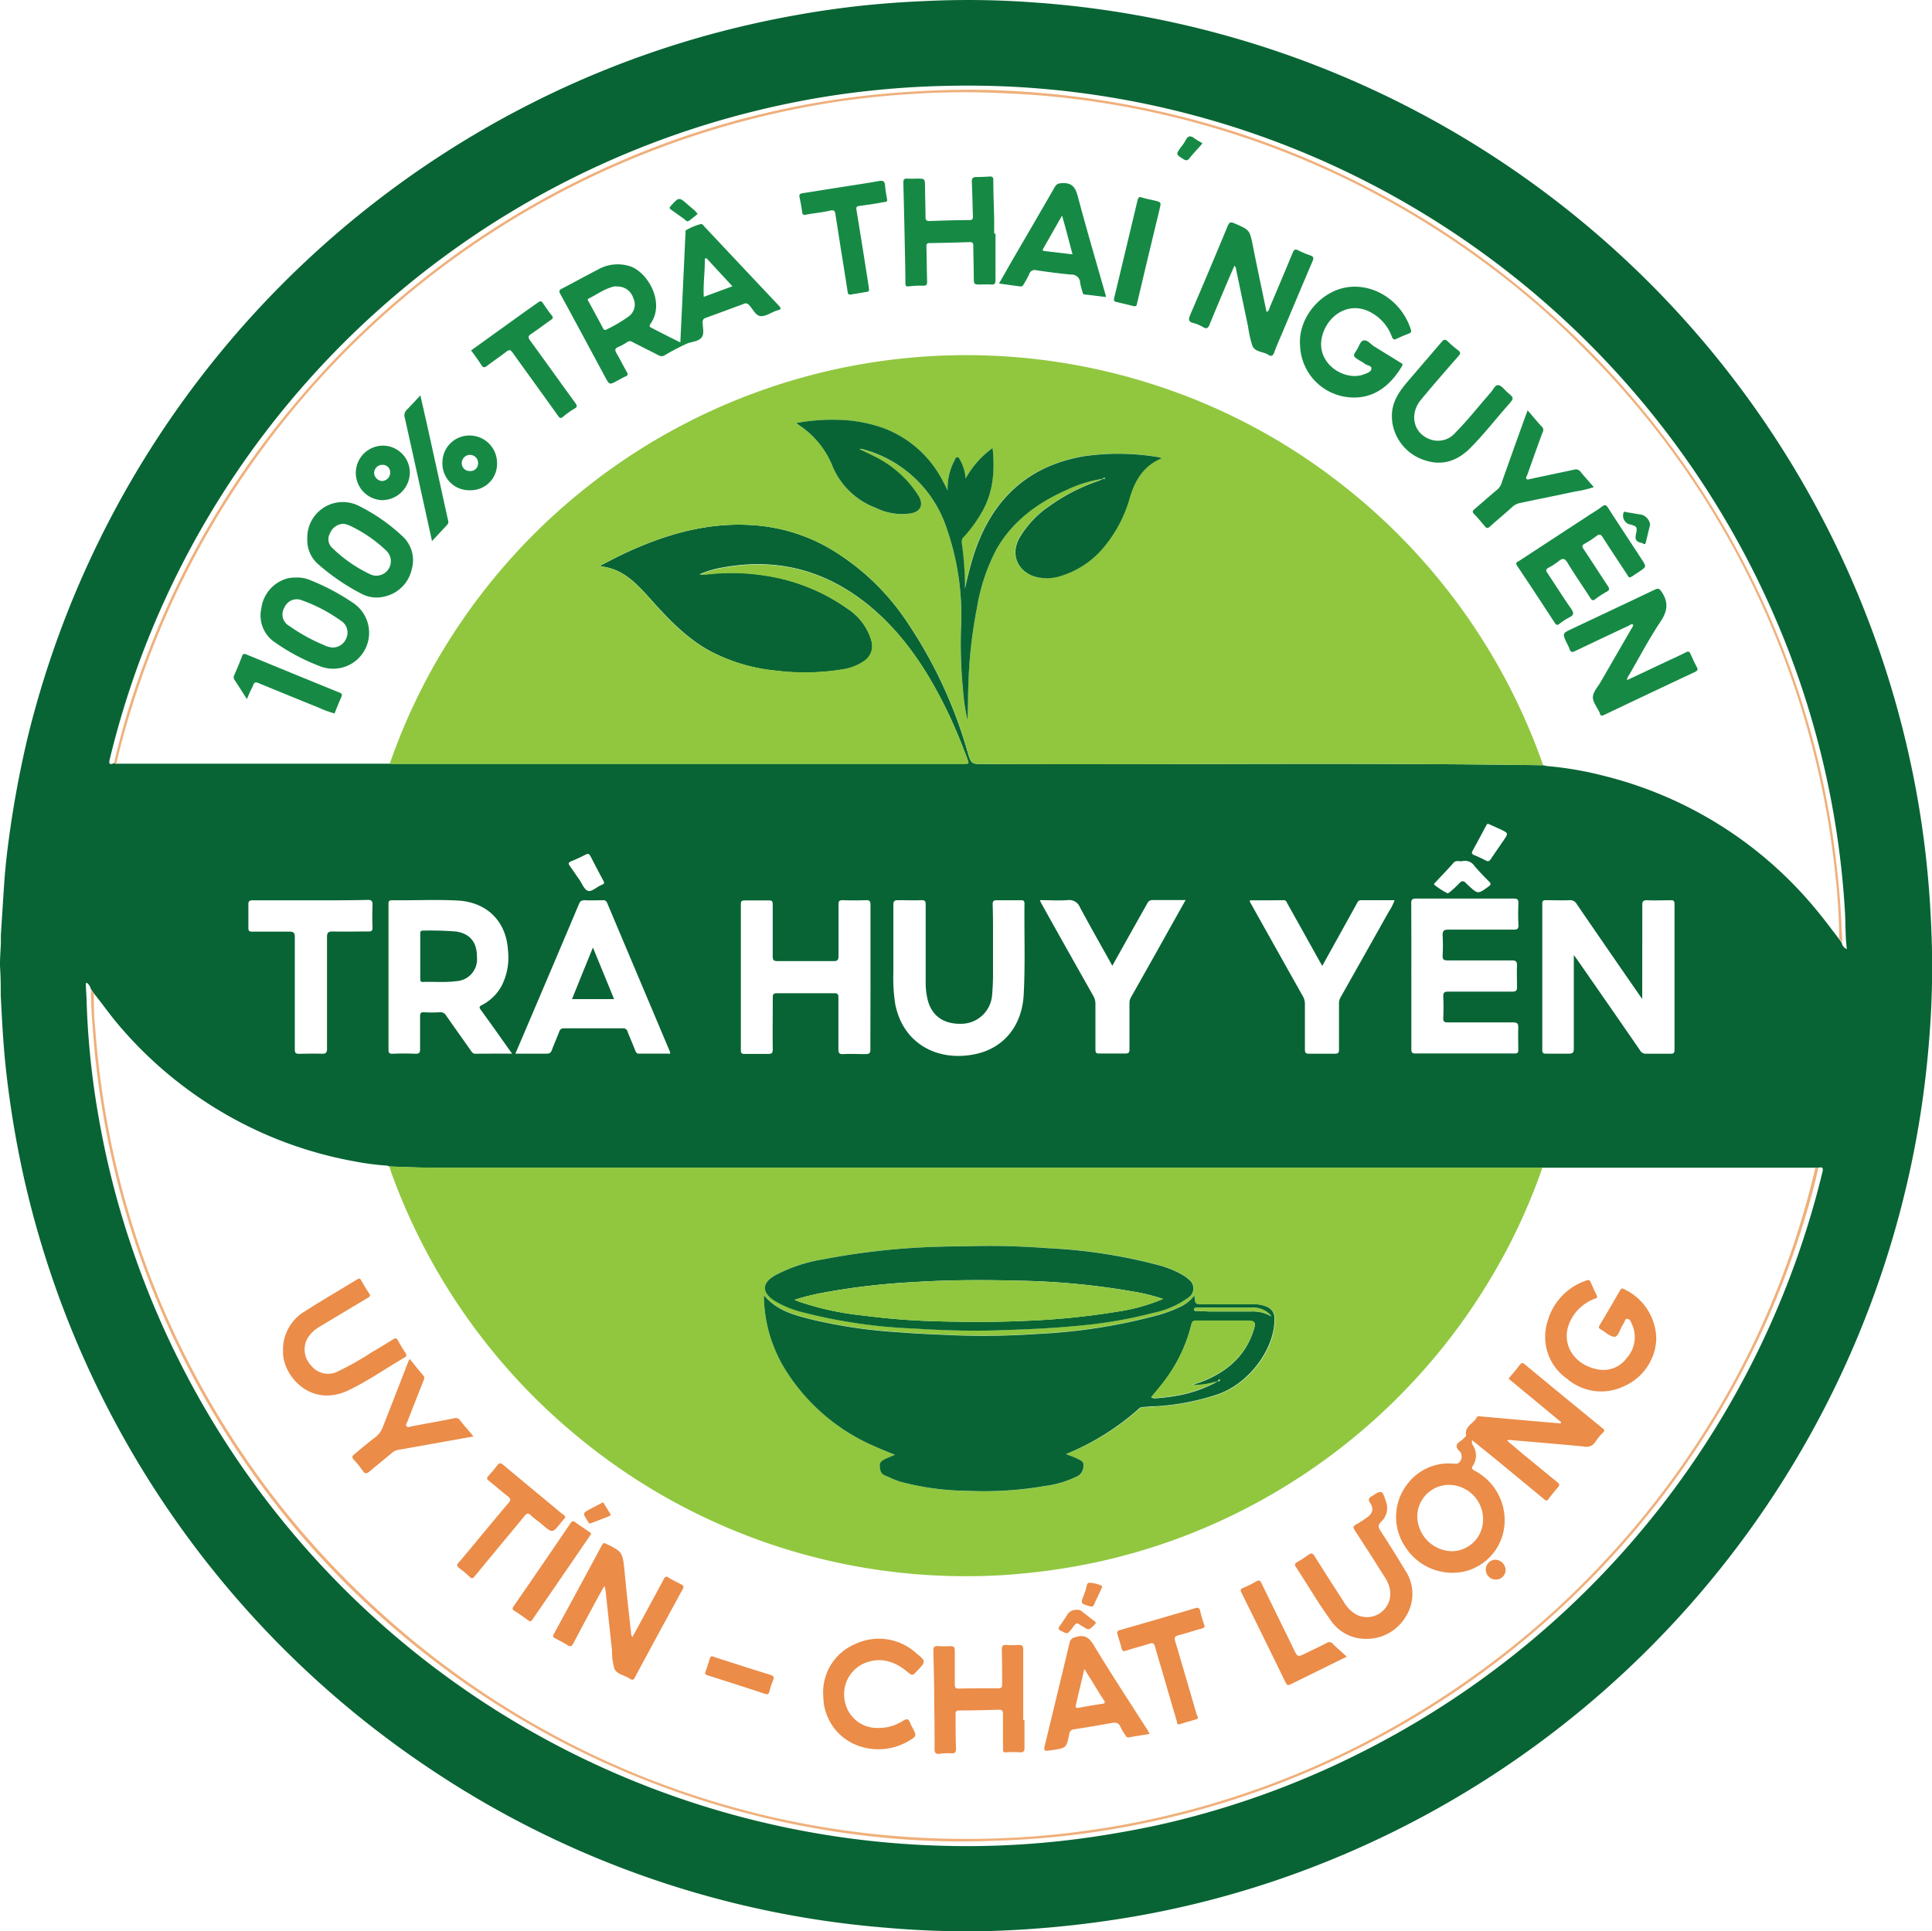 <svg id="Layer_1" data-name="Layer 1" xmlns="http://www.w3.org/2000/svg" viewBox="0 0 337.11 337.04"><defs><style>.cls-1{fill:#168a45;}.cls-2{fill:#086434;}.cls-3{fill:#90c73f;}.cls-4{fill:#efb07b;}.cls-5{fill:#eb8c48;}</style></defs><path class="cls-1" d="M209.81,25c-.17.21-.23.31-.31.39-.68.76-1.39,1.51-2,2.29-.32.38-.57.34-1,.1-1.33-.84-1.34-.82-.46-2.08a7.57,7.57,0,0,0,.84-1.22c.42-.88.93-.81,1.59-.3a10.26,10.26,0,0,0,1,.61Z"/><path class="cls-2" d="M.13,173.74c0-1.54,0-3.08-.1-4.62s.08-3.08.12-4.62c0-.44,0-.88,0-1.31.19-2.95.37-5.89.57-8.84.22-3.32.62-6.63,1.1-9.92Q3,136.3,4.92,128.3A169,169,0,0,1,93,17.89,166.12,166.12,0,0,1,131,4.24c5.5-1.24,11-2.23,16.62-2.93,5.08-.64,10.19-1,15.31-1.19a155,155,0,0,1,17.38.3A168.43,168.43,0,0,1,333,131.42a165.09,165.09,0,0,1,2.95,17.24c.64,5.46,1,11,1.14,16.45a152.54,152.54,0,0,1-.43,15.71A168.7,168.7,0,0,1,225.1,327.29a165.11,165.11,0,0,1-27.23,7.16,180.74,180.74,0,0,1-25.1,2.53,162.72,162.72,0,0,1-18.34-.59,166.94,166.94,0,0,1-79.07-27.5,168.5,168.5,0,0,1-71-102.54A174.42,174.42,0,0,1,1.08,187C.58,182.57.36,178.16.13,173.74Zm321.22-9.23a1.52,1.52,0,0,0,.9,1.12c-.27-2.19-.21-4.29-.32-6.4a152.08,152.08,0,0,0-10.58-47.55A154.19,154.19,0,0,0,235,30a153,153,0,0,0-56.35-14.75c-4.76-.31-9.53-.37-14.3-.25a155.63,155.63,0,0,0-16.44,1.3,150.59,150.59,0,0,0-16.3,3.11A153.46,153.46,0,0,0,66.14,54a153.44,153.44,0,0,0-47,78.54c-.17.69-.05,1,.72.64l.45.09c.21,0,.41,0,.61,0q23.19,0,46.39,0c.23,0,.46,0,.69,0l1.06,0h99c1,0,1,0,.69-.92-1.12-3-2.33-5.94-3.74-8.8-3.29-6.64-7.3-12.76-13-17.57-7.56-6.35-16.19-8.75-25.94-6.94a16.42,16.42,0,0,0-4,1.18,10.86,10.86,0,0,0,1.15,0,37.44,37.44,0,0,1,10.14.18A33.61,33.61,0,0,1,148,106.3a10,10,0,0,1,4.07,5.55,3.13,3.13,0,0,1-1.22,3.49,8.85,8.85,0,0,1-3.88,1.5,40.47,40.47,0,0,1-11.63.2,30.9,30.9,0,0,1-11.59-3.51c-4-2.21-7.11-5.49-10.13-8.86-2.42-2.7-4.84-5.44-8.82-5.83.06-.12.07-.19.11-.22,1.18-.6,2.34-1.22,3.52-1.79,7.42-3.54,15.1-5.83,23.44-5.15A30.72,30.72,0,0,1,144.4,95.5a41.64,41.64,0,0,1,13.94,13.14,79.66,79.66,0,0,1,10.5,22.59c.63,2.1.64,2.09,2.8,2.1,32.54.14,65.07-.27,97.6.21.28.05.57.13.86.16a59.53,59.53,0,0,1,9.56,1.64,69.74,69.74,0,0,1,37.88,24.19c1.14,1.4,2.21,2.86,3.32,4.29ZM15.84,172.57a1.71,1.71,0,0,0-.74-1.09c-.07.09-.12.14-.12.18,0,1,.11,2,.13,3a141.36,141.36,0,0,0,2.16,20.63,150.27,150.27,0,0,0,5.94,23A153.58,153.58,0,0,0,163.42,322.07a150.29,150.29,0,0,0,27.13-1.5c5-.74,10.06-1.67,15-2.9A151.8,151.8,0,0,0,239.1,305,153.93,153.93,0,0,0,318,204.51c.17-.67,0-.92-.71-.73h-.44c-.2,0-.4,0-.61,0h-46.4l-.7,0-1,0H75.71c-2.58,0-5.15-.13-7.73-.21a1.76,1.76,0,0,0-.49-.16,46.38,46.38,0,0,1-5.63-.74,69.85,69.85,0,0,1-20.78-7.27,70.74,70.74,0,0,1-20.43-16.59c-1.51-1.78-2.84-3.7-4.31-5.51Zm270.71,1.74-.33-.44q-5.55-8-11.09-16.09a1.29,1.29,0,0,0-1.26-.69c-1.38.06-2.76,0-4.13,0-.52,0-.63.15-.63.64q0,12.75,0,25.5c0,.59.22.65.71.64,1.29,0,2.58,0,3.87,0,.7,0,.92-.13.92-.89,0-5.1,0-10.2,0-15.3v-1c.23.3.34.43.44.57q5.57,8,11.13,16.06a1.09,1.09,0,0,0,1.06.57c1.41,0,2.82,0,4.22,0,.5,0,.72-.06.72-.65q0-12.75,0-25.5c0-.5-.15-.64-.65-.63-1.37,0-2.75.06-4.13,0-.74,0-.84.23-.84.88C286.56,163.34,286.55,168.7,286.55,174.31Zm-197.2,9.56c-1.89-2.65-3.64-5.16-5.45-7.63-.39-.53-.21-.64.25-.88a8.17,8.17,0,0,0,3.34-3.25,10.86,10.86,0,0,0,1.15-6.2c-.29-5.27-3.81-8.5-8.8-8.76-3.8-.2-7.62,0-11.43-.05-.51,0-.62.15-.62.64q0,12.7,0,25.4c0,.54.09.77.71.75,1.34-.06,2.69-.06,4,0,.7,0,.81-.22.8-.85,0-1.9,0-3.81,0-5.71,0-.55.16-.71.7-.68a24.69,24.69,0,0,0,2.72,0,1.16,1.16,0,0,1,1.14.59c1.43,2.06,2.9,4.1,4.34,6.16.19.27.34.49.74.49C85,183.86,87.1,183.87,89.35,183.87Zm62.54-13.31h0c0-4.22,0-8.44,0-12.66,0-.67-.18-.83-.82-.81q-2,.07-4.05,0c-.59,0-.71.18-.71.74,0,3,0,6,0,9,0,.77-.23.9-.93.89-3.22,0-6.45,0-9.67,0-.66,0-.89-.13-.88-.85,0-3,0-6,0-9.06,0-.54-.14-.69-.68-.68-1.4,0-2.81,0-4.22,0-.58,0-.67.22-.66.72q0,12.7,0,25.4c0,.57.18.68.7.67,1.35,0,2.7,0,4.05,0,.64,0,.82-.15.82-.81-.05-3,0-6,0-9.06,0-.59.18-.72.74-.72q5,0,10,0c.61,0,.71.2.71.74,0,3,0,6,0,9,0,.65.11.92.84.88,1.28-.07,2.58,0,3.86,0,.66,0,.89-.12.88-.85C151.87,178.88,151.89,174.72,151.89,170.56Zm94.37-.16q0,6.33,0,12.66c0,.53.07.78.7.78q8.66,0,17.31,0c.49,0,.67-.12.65-.63,0-1.29-.05-2.58,0-3.87,0-.71-.16-.93-.91-.92-3.78,0-7.56,0-11.34,0-.63,0-.87-.11-.84-.8.06-1.23.06-2.46,0-3.69,0-.67.13-.89.85-.88,3.72,0,7.44,0,11.16,0,.64,0,.89-.15.86-.83,0-1.23-.06-2.46,0-3.69,0-.73-.18-.94-.92-.93-3.72,0-7.44,0-11.16,0-.67,0-.93-.13-.9-.85a31.79,31.79,0,0,0,0-3.52c0-.77.17-1,1-1,3.78,0,7.56,0,11.34,0,.63,0,.93-.08.89-.83a36.66,36.66,0,0,1,0-3.78c0-.69-.21-.81-.84-.81-5.66,0-11.31,0-17,0-.69,0-.88.17-.87.87C246.27,162,246.26,166.21,246.26,170.4ZM116.92,183.87a1.18,1.18,0,0,0,0-.28l-11-26.07a.68.68,0,0,0-.75-.42c-1.05,0-2.11.05-3.16,0-.57,0-.8.19-1,.69q-4.22,10-8.49,20l-2.59,6.08c1.89,0,3.68,0,5.46,0,.55,0,.75-.19.92-.67.39-1.06.86-2.1,1.27-3.16a.76.76,0,0,1,.81-.59q5.15,0,10.29,0a.75.75,0,0,1,.82.57c.43,1.12.92,2.21,1.35,3.32.13.34.26.53.67.53C113.26,183.86,115.08,183.87,116.92,183.87Zm56.35-18.66c0,1.41,0,2.82,0,4.22a41.11,41.11,0,0,1-.17,4.3,5.42,5.42,0,0,1-5.33,4.93c-3.26.09-5.41-1.53-6-4.64a12.18,12.18,0,0,1-.25-2.7c0-4.49,0-9,0-13.46,0-.61-.14-.79-.76-.77-1.32.06-2.64,0-4,0-.67,0-.89.14-.88.85,0,3.93,0,7.86,0,11.79a29.83,29.83,0,0,0,.33,5.51c1.41,7.09,7.63,10.12,14.12,8.68,4.91-1.09,8-5,8.29-10.31s.08-10.61.14-15.91c0-.46-.14-.61-.6-.6-1.41,0-2.82,0-4.22,0-.58,0-.74.16-.73.74C173.29,160.29,173.27,162.75,173.27,165.21Zm44.84-8.1c-.08.28.07.41.15.56q4.52,8.09,9.06,16.16a2.71,2.71,0,0,1,.37,1.41c0,2.64,0,5.27,0,7.91,0,.56.14.75.73.73,1.5,0,3,0,4.48,0,.57,0,.74-.13.74-.71,0-2.67,0-5.34,0-8a2,2,0,0,1,.25-1.08q4.23-7.5,8.44-15a8.58,8.58,0,0,0,1-2c-2,0-3.88,0-5.78,0a.71.71,0,0,0-.73.45c-.88,1.61-1.78,3.22-2.67,4.83l-3.43,6.18c-.18-.3-.3-.5-.41-.7-1.89-3.39-3.77-6.78-5.67-10.16-.14-.25-.21-.6-.65-.6C222,157.12,220,157.11,218.11,157.11Zm-24,11.46c-1.92-3.46-3.84-6.82-5.67-10.23a2,2,0,0,0-2.15-1.26c-1.58.11-3.17,0-4.85,0,.11.24.15.35.2.45,3,5.41,6.06,10.83,9.11,16.23a2.82,2.82,0,0,1,.39,1.49c0,2.64,0,5.28,0,7.91,0,.53.13.71.68.69,1.49,0,3,0,4.48,0,.61,0,.79-.13.78-.76,0-2.66,0-5.33,0-8a2,2,0,0,1,.23-1q3.56-6.28,7.07-12.58l2.49-4.44c-2,0-3.83,0-5.66,0a1,1,0,0,0-1.06.65C198.12,161.32,196.12,164.88,194.07,168.57Zm-140-11.46c-3.34,0-6.68,0-10,0-.63,0-.79.18-.77.79,0,1.34,0,2.69,0,4,0,.54.14.69.68.68,2.14,0,4.28,0,6.42,0,.75,0,1,.14,1,.94,0,6.53,0,13.06,0,19.59,0,.61.14.81.77.78,1.32,0,2.64-.06,3.95,0,.74,0,.91-.2.9-.92,0-6.47,0-12.95,0-19.42,0-.83.23-1,1-1,2.08.05,4.16,0,6.24,0,.52,0,.71-.12.7-.68-.05-1.31-.05-2.63,0-3.95,0-.67-.14-.89-.86-.88C60.73,157.13,57.42,157.11,54.11,157.11Zm201.07-6.84c-.5.13-1.08-.24-1.55.29-1,1.15-2.11,2.27-3.16,3.41-.11.12-.3.21-.21.43a14.62,14.62,0,0,0,2.33,1.5,1.86,1.86,0,0,0,.5-.32,19.13,19.13,0,0,0,1.54-1.44c.44-.5.79-.44,1.19,0a5.86,5.86,0,0,0,.44.42c1.63,1.5,1.62,1.48,3.44.17.45-.32.52-.51.11-.91-.87-.87-1.73-1.75-2.52-2.69A2,2,0,0,0,255.18,150.27Zm4.52-6.5c-.27,0-.33.21-.42.38-.77,1.43-1.53,2.88-2.32,4.3-.24.43-.14.6.28.78a20.8,20.8,0,0,1,2,.93c.44.25.66.1.91-.27.71-1.07,1.44-2.12,2.17-3.18.9-1.31.9-1.31-.54-2ZM105.4,153.94c-.05-.09-.1-.2-.15-.3-.74-1.39-1.48-2.78-2.19-4.18-.22-.42-.42-.56-.88-.32-.83.43-1.68.82-2.54,1.17-.55.22-.46.46-.19.84.55.76,1.06,1.54,1.6,2.3s.86,1.75,1.51,2,1.53-.65,2.35-1a1.77,1.77,0,0,0,.31-.15C105.35,154.22,105.45,154.13,105.4,153.94Z"/><path class="cls-3" d="M68,133.3a104.45,104.45,0,0,1,9-19.34A106.67,106.67,0,0,1,202.5,67.51a105,105,0,0,1,30.76,16.37,106.89,106.89,0,0,1,36,49.66c-32.53-.48-65.06-.07-97.6-.21-2.16,0-2.17,0-2.8-2.1a79.66,79.66,0,0,0-10.5-22.59A41.64,41.64,0,0,0,144.4,95.5a30.72,30.72,0,0,0-12.57-3.82c-8.34-.68-16,1.61-23.44,5.15-1.18.57-2.34,1.19-3.52,1.79,0,0-.05.1-.11.22,4,.39,6.4,3.13,8.82,5.83,3,3.37,6.1,6.65,10.13,8.86A30.9,30.9,0,0,0,135.3,117a40.47,40.47,0,0,0,11.63-.2,8.85,8.85,0,0,0,3.88-1.5,3.13,3.13,0,0,0,1.22-3.49A10,10,0,0,0,148,106.3a33.61,33.61,0,0,0-14.6-5.84,37.44,37.44,0,0,0-10.14-.18,10.86,10.86,0,0,1-1.15,0,16.42,16.42,0,0,1,4-1.18c9.75-1.81,18.38.59,25.94,6.94,5.74,4.81,9.75,10.93,13,17.57,1.41,2.86,2.62,5.81,3.74,8.8.35.92.35.92-.69.92h-99ZM192.4,83.56l0,0c-.23.11-.46.23-.7.32a33,33,0,0,0-8.57,4.37,17.52,17.52,0,0,0-5.27,5.57c-1.88,3.39.19,6.28,3.12,6.89a7.91,7.91,0,0,0,3.32,0,15.79,15.79,0,0,0,8.74-5.83,23.22,23.22,0,0,0,4.1-8.19c.9-3,2.43-5.5,5.56-6.74a5.71,5.71,0,0,0-.66-.2,42,42,0,0,0-12.76-.18c-9.84,1.61-16.07,7.42-19.24,16.72a57.58,57.58,0,0,0-1.7,6.44,56.58,56.58,0,0,0-.58-8.13,1.22,1.22,0,0,1,.44-1A24.27,24.27,0,0,0,171.55,89c1.8-3.38,2-7,1.65-10.81a16.49,16.49,0,0,0-4.71,5.32,7.83,7.83,0,0,0-.89-3.1c-.14-.24-.27-.62-.57-.61s-.39.39-.52.64a10.34,10.34,0,0,0-1.16,5.16c-.32-.64-.52-1-.74-1.46a19.21,19.21,0,0,0-10.44-9.42,25.13,25.13,0,0,0-7.9-1.45,34.68,34.68,0,0,0-7.33.56l.45.35A15.5,15.5,0,0,1,145.12,81a13.17,13.17,0,0,0,7.68,7.63,10.23,10.23,0,0,0,6.23.95c1.55-.34,2.08-1.39,1.37-2.8-.12-.23-.27-.45-.41-.67a19,19,0,0,0-7.33-6.4c-.88-.46-1.8-.87-2.69-1.3a.81.81,0,0,1,.53,0A21.11,21.11,0,0,1,165.12,92a46.1,46.1,0,0,1,2.55,17.67,82.91,82.91,0,0,0,.35,10.69,36.08,36.08,0,0,0,.78,5.26c.12-2.33.08-4.67.19-7a81,81,0,0,1,1.47-12.53,33.61,33.61,0,0,1,3.46-10.35c2.79-4.82,7.05-8,12.07-10.2A22.44,22.44,0,0,1,192.4,83.56Z"/><path class="cls-3" d="M269.13,203.77a103.54,103.54,0,0,1-9.44,20,105.19,105.19,0,0,1-13,17.21,106.41,106.41,0,0,1-25.88,20.42,105.29,105.29,0,0,1-29.33,11.18,110.37,110.37,0,0,1-13.66,2.07c-3.21.3-6.43.42-9.65.41a106.14,106.14,0,0,1-67.92-24.81,106.62,106.62,0,0,1-32-45.7c-.12-.32-.21-.67-.31-1,2.58.08,5.15.21,7.73.21H268.16Zm-60.71,22.29a6.58,6.58,0,0,1-2.59,2,23.43,23.43,0,0,1-3.69,1.38,98.28,98.28,0,0,1-21.08,3.3,135.88,135.88,0,0,1-14.13.25c-3.48-.14-7-.28-10.43-.56a88.1,88.1,0,0,1-14.63-2.15c-3.13-.79-6.32-1.53-8.58-4.32a24.88,24.88,0,0,0,3.85,13.21,34.37,34.37,0,0,0,15.61,13.29c1.1.5,2.23.93,3.42,1.43-.65.27-1.2.46-1.71.73s-1,.54-.93,1.24.17,1.35,1,1.68,1.81.81,2.76,1.09a47.11,47.11,0,0,0,11.62,1.54,62.77,62.77,0,0,0,13.55-.86,17.94,17.94,0,0,0,5.67-1.74,2.07,2.07,0,0,0,.94-1.86c.07-.64-.55-.92-1.05-1.14s-1.29-.52-2-.81a44.08,44.08,0,0,0,12.74-7.87,1,1,0,0,1,.69-.31c.76,0,1.52-.09,2.28-.14a41.54,41.54,0,0,0,10.81-2.08c5.73-2,10-8.23,9.89-13.1A2.08,2.08,0,0,0,220.9,228a5.17,5.17,0,0,0-1.79-.39c-3.05,0-6.09,0-9.14,0C208.52,227.61,208.52,227.61,208.42,226.06Zm-37.49-8.62c-2.31.06-4.62,0-6.93.12a124.42,124.42,0,0,0-20.38,2.19,26.87,26.87,0,0,0-8.36,2.8c-2.3,1.34-2.34,2.95-.12,4.41a18,18,0,0,0,5.28,2.11,91.49,91.49,0,0,0,19.06,2.75c4.87.29,9.76.47,14.65.31,4.57-.15,9.13-.32,13.68-.76a81.74,81.74,0,0,0,13.63-2.32,15.49,15.49,0,0,0,5.9-2.6,1.92,1.92,0,0,0,.1-3.21,5.32,5.32,0,0,0-.84-.64,16.55,16.55,0,0,0-4.27-1.8,91.88,91.88,0,0,0-19.37-3C179,217.53,175,217.38,170.93,217.44Z"/><path class="cls-4" d="M317.28,203.78c-.78,3.63-1.83,7.19-2.94,10.73a150.63,150.63,0,0,1-11,26,153.54,153.54,0,0,1-80.86,71A151.11,151.11,0,0,1,199,318.3a147,147,0,0,1-17.1,2.46c-3.47.29-6.94.44-10.43.54a141.59,141.59,0,0,1-19.1-.8,153.86,153.86,0,0,1-98.46-51A154.06,154.06,0,0,1,31,235a151.55,151.55,0,0,1-11.63-33.51,153.78,153.78,0,0,1-3.13-21.25c-.19-2.53-.41-5.07-.35-7.62.17.23.34.47.5.71a50.24,50.24,0,0,0,.26,6.49c.25,3.47.64,6.92,1.13,10.37A150.64,150.64,0,0,0,29,229.57a154.49,154.49,0,0,0,11.28,21,149,149,0,0,0,13.65,18.16,157.1,157.1,0,0,0,14.74,14.68,151.81,151.81,0,0,0,78.59,36c4.93.7,9.88,1.14,14.86,1.35a152.88,152.88,0,0,0,20.19-.46A151.07,151.07,0,0,0,248,298.51a155.22,155.22,0,0,0,14.83-10.33,148.33,148.33,0,0,0,16.93-15.55,152.28,152.28,0,0,0,21.31-28.9,149.31,149.31,0,0,0,15-37.15c.24-.94.47-1.87.7-2.81Z"/><path class="cls-4" d="M19.89,133.22a139.28,139.28,0,0,1,5.19-17.3A151.32,151.32,0,0,1,41.25,84.06a149.48,149.48,0,0,1,10.54-14c3.08-3.64,6.3-7.16,9.71-10.5a153.54,153.54,0,0,1,54.11-34.4A151.78,151.78,0,0,1,148,17.07c4.88-.66,9.77-1.06,14.69-1.27q5.36-.24,10.71-.07a156.19,156.19,0,0,1,19.3,1.85A154.45,154.45,0,0,1,215.44,23a150.48,150.48,0,0,1,18.42,7.31,153.33,153.33,0,0,1,25,14.92,156.35,156.35,0,0,1,15.94,13.47,153.41,153.41,0,0,1,39.78,64.45,150.45,150.45,0,0,1,5.73,26.55c.48,3.89.83,7.8,1,11.72,0,1,.18,2,.11,3.07l-.49-.69a112.47,112.47,0,0,0-.77-11.89,148.22,148.22,0,0,0-2.74-16.61,152,152,0,0,0-29.56-61.67c-2.88-3.58-5.88-7.06-9.08-10.36s-6.59-6.65-10.13-9.72a155.59,155.59,0,0,0-13.5-10.48,153.76,153.76,0,0,0-19.51-11.46A151.3,151.3,0,0,0,183.16,16.8c-3.4-.33-6.83-.48-10.25-.62a141.39,141.39,0,0,0-14.56.27,146,146,0,0,0-19.65,2.6A152.83,152.83,0,0,0,56.24,65.6,156.92,156.92,0,0,0,41.51,84.46,152,152,0,0,0,23.12,123c-1,3.15-1.89,6.34-2.66,9.55-.06.26-.08.52-.12.78Z"/><path class="cls-5" d="M272.4,248.18l-9.18-7.59c.67-.82,1.37-1.61,2-2.45.3-.38.47-.35.82-.06q6.79,5.63,13.63,11.2c.36.3.31.45,0,.75a9.42,9.42,0,0,0-1.28,1.55,1.86,1.86,0,0,1-2.09.84c-4.31-.41-8.62-.77-12.94-1.14-.07,0-.15,0-.39.11,1,.85,1.9,1.64,2.83,2.41,2,1.62,3.93,3.24,5.92,4.83.38.3.48.5.14.9-.6.68-1.17,1.38-1.71,2.11-.28.37-.46.19-.7,0q-4.43-3.66-8.86-7.31l-3.72-3a1.09,1.09,0,0,0,.21,1,3.26,3.26,0,0,1-.06,3.42c-.32.49-.13.66.31.91a9.74,9.74,0,0,1,5.21,8.5,9.13,9.13,0,0,1-7.08,9.09A9.75,9.75,0,0,1,245.24,270a9.33,9.33,0,0,1,.37-11.07,9,9,0,0,1,7.85-3.52c.51,0,1,.18,1.36-.47a1.37,1.37,0,0,0-.16-1.71c-.83-.79-.54-1.29.25-1.8a4.5,4.5,0,0,0,.65-.59c.11-.1.28-.24.26-.33-.33-1.62,1.3-2.09,1.87-3.18.16-.29.54-.16.82-.14l8.57.76,5.22.45Zm-13.62,16.94a6,6,0,0,0-6-6,5.54,5.54,0,0,0-5.48,5.58,6.17,6.17,0,0,0,6,6A5.51,5.51,0,0,0,258.78,265.12Z"/><path class="cls-5" d="M110.33,285.7c1.11-2,2.13-3.9,3.14-5.77.79-1.46,1.6-2.92,2.37-4.4.21-.4.38-.49.79-.24.72.44,1.48.82,2.24,1.2.36.19.51.36.27.8q-4.23,7.74-8.4,15.5c-.24.44-.46.4-.81.17-.89-.62-2.26-.74-2.72-1.74a10.65,10.65,0,0,1-.42-3.19c-.38-3.46-.74-6.92-1.12-10.38a8.43,8.43,0,0,0-.2-.9c-.58,1-1.08,1.89-1.55,2.77-1.3,2.42-2.61,4.83-3.88,7.27-.27.51-.49.63-1,.31-.69-.44-1.42-.81-2.15-1.19-.39-.19-.48-.37-.24-.79q4.2-7.69,8.35-15.42c.25-.47.46-.51.84-.23l.08,0c2.76,1.38,2.74,1.39,3.11,5.28.33,3.49.73,7,1.11,10.47C110.15,285.34,110.21,285.41,110.33,285.7Z"/><path class="cls-5" d="M289,233.65a9.36,9.36,0,0,1-5.56,8.22,9.13,9.13,0,0,1-10-1.26,8.89,8.89,0,0,1-3.41-10,10.43,10.43,0,0,1,6.8-7.16c.32-.12.55-.1.71.26.33.78.68,1.55,1.05,2.32.27.57-.27.57-.52.68a7.72,7.72,0,0,0-4.07,3.82c-1.77,3.61.38,7.53,4.58,8.39a5,5,0,0,0,5.23-1.89,5.44,5.44,0,0,0,.92-6c-.17-.37-.32-.85-.78-.88s-.4.52-.63.76a3,3,0,0,0-.18.3c-.47.73-.78,2.06-1.39,2.07-.82,0-1.66-.85-2.49-1.33-.31-.18-.36-.34-.15-.68q1.8-3,3.55-6.06c.16-.28.28-.47.66-.27A9.73,9.73,0,0,1,289,233.65Z"/><path class="cls-5" d="M178.76,300.17c0,1.61,0,3.22,0,4.84,0,.63-.2.81-.8.78a18.72,18.72,0,0,0-2.37,0c-.52.05-.58-.14-.58-.57,0-2,0-4.05,0-6.07,0-.61-.16-.81-.79-.79q-3.42.12-6.85.13c-.52,0-.64.2-.63.67,0,2,0,3.93.07,5.89,0,.66-.12,1-.86.91a11.32,11.32,0,0,0-2,.09c-.63.06-.89-.13-.88-.82,0-2.63,0-5.27-.06-7.91,0-3.07-.07-6.14-.15-9.22,0-.65.15-.89.82-.84a16.51,16.51,0,0,0,2.11,0c.61,0,.82.16.81.79,0,2,0,3.92,0,5.89,0,.58.17.74.75.73,2.28-.05,4.57-.07,6.85-.05.6,0,.66-.24.66-.72,0-2,0-4-.06-6,0-.65.17-.89.84-.84a14.86,14.86,0,0,0,2.11,0c.62,0,.79.17.79.78,0,4.1,0,8.2,0,12.3Z"/><path class="cls-5" d="M242.58,278.36c.1-1.92-1-3.14-1.81-4.47-1.43-2.31-2.92-4.58-4.4-6.86-.31-.48-.27-.72.26-1a17.13,17.13,0,0,0,1.77-1.13c1.12-.74,1.37-1.58.65-2.67-.39-.6-.19-.81.31-1.13,1.73-1.12,1.83-1.09,2.46.89a3.24,3.24,0,0,1-.81,3.55c-.62.6-.53,1-.12,1.62,1.48,2.28,2.93,4.58,4.32,6.91a7.33,7.33,0,0,1,.15,7.92,7.92,7.92,0,0,1-7.16,4,7.31,7.31,0,0,1-6-3.23c-2.19-3-4.06-6.22-6.09-9.33-.23-.34-.23-.54.14-.77.7-.42,1.4-.85,2.06-1.34.51-.37.77-.24,1.08.26q2.51,4,5.06,7.91a6,6,0,0,0,2.09,2.2A4.07,4.07,0,0,0,242.58,278.36Z"/><path class="cls-5" d="M200.6,302.59c-1.27.2-2.42.37-3.57.59-.39.08-.53-.15-.68-.39a9.88,9.88,0,0,1-.8-1.36c-.32-.78-.84-.89-1.6-.75-2.16.4-4.32.75-6.48,1.09a.92.92,0,0,0-.9.85c-.49,2.42-.52,2.41-2.95,2.78-1.57.24-1.57.24-1.19-1.31,1.4-5.79,2.81-11.58,4.19-17.38a1.21,1.21,0,0,1,1-1c1.59-.52,2.4,0,3.27,1.45,3,5,6.18,9.79,9.29,14.67C200.3,302,200.41,302.24,200.6,302.59Zm-11.39-11.34c-.53,2.23-1,4.22-1.47,6.2-.14.54,0,.66.54.56,1.35-.25,2.7-.48,4.05-.68.61-.08.49-.31.25-.67-.64-1-1.27-2-1.9-3.05Z"/><path class="cls-5" d="M49.39,235.85a7.74,7.74,0,0,1,3.79-7c3-1.94,6.1-3.71,9.13-5.58.39-.24.53-.17.73.18.43.76.87,1.53,1.36,2.25.28.4.16.56-.2.77q-4.19,2.5-8.35,5a6.2,6.2,0,0,0-2,1.77,4,4,0,0,0,.39,5,3.76,3.76,0,0,0,4.58,1.15,52.93,52.93,0,0,0,6-3.38c1.26-.74,2.52-1.49,3.75-2.27.41-.25.63-.26.88.2.4.75.85,1.47,1.32,2.18.23.36.16.58-.19.78-3.28,1.91-6.41,4.12-9.84,5.75C54.08,245.76,49.26,239.9,49.39,235.85Z"/><path class="cls-5" d="M143.63,295.52a9.12,9.12,0,0,1,5.52-8.59,9.68,9.68,0,0,1,10.74,1.58c1.71,1.39,1.68,1.43.15,3.06-.86.92-.84.89-1.81.1-2.24-1.84-4.75-2.56-7.51-1.38a5.9,5.9,0,0,0-3.26,6.79,5.69,5.69,0,0,0,5.66,4.46,7.77,7.77,0,0,0,4.41-1.23c.69-.45,1.05-.36,1.3.41a4.16,4.16,0,0,0,.35.7c.8,1.54.8,1.55-.71,2.44-5.45,3.17-13.15.9-14.66-6.15A17.39,17.39,0,0,1,143.63,295.52Z"/><path class="cls-5" d="M82.62,250.67l-7.87,1.41-5.18.92a2.23,2.23,0,0,0-1.17.53c-1.29,1.1-2.63,2.15-3.92,3.25-.52.45-.83.43-1.22-.17a18.75,18.75,0,0,0-1.55-1.91c-.33-.37-.29-.6.1-.91,1.21-1,2.37-2,3.61-2.92a4.16,4.16,0,0,0,1.44-2Q69,243.41,71.09,238c.1-.27.23-.53.38-.87.83,1,1.6,2,2.39,2.9.27.33.16.62,0,1q-1.41,3.54-2.79,7.09c-.1.26-.37.55-.11.8s.5.06.76,0c2.5-.47,5-.91,7.5-1.41a.92.92,0,0,1,1.1.41C81,248.8,81.78,249.65,82.62,250.67Z"/><path class="cls-5" d="M209,299.61c.08.34-.16.4-.39.46-.9.27-1.8.5-2.69.8-.62.2-.52-.31-.6-.57-.89-3-1.76-6-2.63-9-.4-1.35-.81-2.68-1.17-4-.15-.53-.37-.64-.88-.48-1.39.43-2.81.8-4.2,1.25-.47.15-.62,0-.73-.4-.22-.82-.47-1.63-.72-2.44-.12-.4-.08-.62.4-.76,4.38-1.26,8.76-2.52,13.12-3.82.61-.19.81,0,.93.55a16.46,16.46,0,0,0,.63,2.18c.18.5.16.69-.42.83-1.33.33-2.62.82-4,1.15-.72.17-.76.47-.58,1.09,1.26,4.23,2.49,8.46,3.72,12.7C208.85,299.27,208.91,299.44,209,299.61Z"/><path class="cls-5" d="M98.65,264.79l-.73.88c-1.53,1.92-1.52,1.92-3.34.35-.65-.55-1.34-1-2-1.63-.41-.38-.64-.32-1,.09-1.81,2.22-3.65,4.41-5.48,6.62q-1.65,2-3.29,4c-.27.32-.45.45-.83.1a20.15,20.15,0,0,0-1.88-1.58c-.48-.36-.39-.63,0-1,2.89-3.45,5.75-6.94,8.66-10.38.42-.5.34-.73-.12-1.1-1.15-.9-2.25-1.87-3.39-2.77-.35-.28-.33-.46-.06-.77.55-.61,1.08-1.23,1.57-1.88.31-.4.53-.5,1-.13,3.39,2.84,6.8,5.65,10.19,8.48C98.21,264.24,98.53,264.42,98.65,264.79Z"/><path class="cls-5" d="M235,289.1l-9.77,4.81c-.45.22-.66.23-.91-.3q-3.83-7.87-7.72-15.72c-.23-.46-.1-.6.27-.77a19.26,19.26,0,0,0,2.28-1.12c.57-.35.76-.17,1,.35,1.86,3.84,3.75,7.67,5.62,11.5.66,1.34.65,1.34,2,.69s2.47-1.19,3.69-1.81a.78.78,0,0,1,1.08.11C233.3,287.6,234.12,288.3,235,289.1Z"/><path class="cls-5" d="M103.18,267.65l-.33.48q-4.93,7.2-9.88,14.4c-.23.35-.38.54-.79.24-.81-.59-1.62-1.16-2.46-1.7-.37-.25-.33-.44-.1-.76q5-7.23,9.92-14.48c.23-.35.42-.5.82-.2.82.61,1.69,1.16,2.53,1.75A1.86,1.86,0,0,1,103.18,267.65Z"/><path class="cls-5" d="M124.3,289.05l1.5.49c2.86.92,5.71,1.84,8.59,2.72.63.2.74.46.49,1a14.23,14.23,0,0,0-.63,1.91c-.11.45-.29.57-.73.43q-5-1.65-10.07-3.25c-.38-.13-.5-.25-.34-.67.29-.73.49-1.49.74-2.24C123.92,289.27,124,289,124.3,289.05Z"/><path class="cls-5" d="M188.05,280.94c.35-.08.6.17.85.36.68.5,1.32,1.06,2,1.54.43.29.34.45,0,.76-.92.91-.89.9-2,.23s-.9-.88-1.82.3-.82,1-2,.44c-.46-.23-.45-.43-.19-.79.43-.59.83-1.21,1.23-1.82A1.85,1.85,0,0,1,188.05,280.94Z"/><path class="cls-5" d="M106.52,264.22a.31.31,0,0,1-.26.38c-1,.4-2.07.79-3.09,1.2-.49.2-.53-.23-.68-.46-.84-1.27-.83-1.28.49-2l1.78-.94c.18-.1.44-.29.55-.13C105.76,263,106.15,263.63,106.52,264.22Z"/><path class="cls-5" d="M192.29,277c-.06.13-.13.32-.22.5-.38.82-.79,1.63-1.15,2.46-.17.41-.34.46-.78.34-1.6-.47-1.61-.45-1-2a5.71,5.71,0,0,1,.21-.58c.24-.52.2-1.44.66-1.52a5.47,5.47,0,0,1,2.09.47A.27.27,0,0,1,192.29,277Z"/><path class="cls-5" d="M261,275.65a1.75,1.75,0,0,1-1.75-1.71,1.72,1.72,0,0,1,1.7-1.76,1.88,1.88,0,0,1,1.76,1.74A1.69,1.69,0,0,1,261,275.65Z"/><path class="cls-1" d="M118.71,59.75c.19-4,.38-7.92.56-11.81.12-2.48.23-5,.35-7.45,0-.09,0-.22,0-.26a9.91,9.91,0,0,1,2.52-1.09c.38-.18.57.19.78.41,4.34,4.61,8.66,9.22,13,13.81.42.45.36.65-.2.78l-.34.11c-.9.33-1.82,1-2.69.91s-1.34-1.27-2-1.93a.71.71,0,0,0-.9-.21c-2.21.83-4.42,1.64-6.64,2.45a.7.7,0,0,0-.55.75c0,.92.35,2.06-.21,2.71s-1.61.7-2.45,1a40.44,40.44,0,0,0-4,2.09,1,1,0,0,1-1,0c-1.52-.8-3.07-1.55-4.6-2.34a.74.74,0,0,0-.87,0,10.06,10.06,0,0,1-1.61.88c-.61.26-.58.56-.29,1.07.62,1.06,1.16,2.16,1.77,3.23.23.4.3.63-.21.84s-.93.49-1.4.73c-1.39.75-1.39.75-2.12-.6-2.6-4.83-5.19-9.67-7.82-14.49-.3-.54-.24-.75.31-1,2.07-1.07,4.11-2.21,6.18-3.27a7,7,0,0,1,5.76-.57c3,1.09,6.06,6.29,3.47,10-.24.36-.23.52.18.71C115.28,58.05,116.92,58.87,118.71,59.75Zm-11-9.76a2.34,2.34,0,0,0-.53,0c-1.65.36-3,1.39-4.47,2.11-.26.13-.14.34,0,.53.85,1.56,1.7,3.12,2.53,4.68.15.28.33.34.56.2a24.08,24.08,0,0,0,4-2.37,2.55,2.55,0,0,0,.71-3.09A2.85,2.85,0,0,0,107.67,50ZM122.8,51.8l5-1.84-4.24-4.59c-.12-.13-.22-.3-.41-.29s-.16.14-.16.26C123,47.47,122.68,49.58,122.8,51.8Z"/><path class="cls-1" d="M283.9,118.69l6.72-3.17c1.19-.56,2.39-1.09,3.56-1.69.44-.22.61-.12.79.28.36.8.72,1.59,1.13,2.36.24.45,0,.6-.32.78q-7.95,3.73-15.88,7.51c-.43.2-.64.15-.77-.29a.59.59,0,0,0,0-.08c-.43-.92-1.22-1.86-1.19-2.76s.89-1.79,1.39-2.68l5.34-9.25a1.3,1.3,0,0,0,.3-.71c-.33-.16-.55.09-.8.21-3.11,1.46-6.22,2.92-9.31,4.41-.56.28-.83.2-1-.38a8,8,0,0,0-.47-1c-.79-1.71-.79-1.7.87-2.48,4.82-2.28,9.64-4.54,14.45-6.84.62-.3.84-.21,1.24.39,1.23,1.84,1,3.37-.22,5.19-2,3-3.68,6.22-5.5,9.35A1.3,1.3,0,0,0,283.9,118.69Z"/><path class="cls-1" d="M215.39,46.37c-.39.91-.77,1.75-1.12,2.59-1.08,2.55-2.16,5.1-3.21,7.67-.24.59-.47.84-1.11.47a6.41,6.41,0,0,0-1.68-.72c-1-.24-.9-.7-.57-1.49q3.31-7.71,6.52-15.46c.27-.64.51-.74,1.14-.47,2.73,1.18,2.7,1.17,3.28,4.08.74,3.75,1.54,7.48,2.32,11.22,0,.05.06.08.13.16.36-.22.39-.62.53-.94,1.32-3.11,2.64-6.23,3.93-9.35.22-.54.43-.74,1-.43a15.88,15.88,0,0,0,2.09.87c.53.19.63.41.39,1-1.83,4.26-3.61,8.54-5.41,12.81-.44,1-.91,2.09-1.3,3.16-.22.59-.53.7-1,.38-.91-.6-2.35-.43-2.81-1.62a20.24,20.24,0,0,1-.74-3.32q-1.08-5.14-2.15-10.28C215.6,46.59,215.52,46.53,215.39,46.37Z"/><path class="cls-1" d="M226.85,60.35c-.42-4.73,3.47-9.47,8.15-10.21s9.57,2.33,11.17,7.36c.14.42,0,.57-.34.71-.71.28-1.42.56-2.1.89-.47.23-.67.16-.87-.36a7.83,7.83,0,0,0-3.12-3.9c-4.22-2.79-8.49.35-9.15,4.36-.69,4.21,3.68,7.09,6.92,6.28l.34-.1c.56-.23,1.34-.41,1.44-1s-.76-.58-1.16-.9-.59-.37-.89-.56c-1.2-.76-1.22-.77-.46-1.92.38-.57.57-1.53,1.2-1.6s1.14.6,1.71,1l4.62,2.85c.22.14.57.21.32.64-1.77,3-4.49,5.55-8.47,5.48A9.39,9.39,0,0,1,226.85,60.35Z"/><path class="cls-1" d="M284.36,100.78c-.24-.09-.32-.32-.44-.51-1.43-2.17-2.88-4.34-4.28-6.53-.34-.53-.59-.58-1.08-.2a15.46,15.46,0,0,1-2.06,1.34c-.48.27-.48.49-.19.93,1.43,2.13,2.81,4.3,4.23,6.44.28.43.38.69-.17,1a14.37,14.37,0,0,0-2,1.3c-.43.32-.61.21-.87-.19-1.33-2.06-2.73-4.08-4-6.17-.48-.79-.84-.82-1.51-.28a12.49,12.49,0,0,1-1.83,1.19c-.47.26-.43.49-.16.89,1.4,2.09,2.73,4.22,4.17,6.28.5.73.44,1.08-.34,1.47a10.51,10.51,0,0,0-1.75,1.14c-.36.27-.54.19-.76-.14-2.19-3.35-4.38-6.71-6.6-10-.4-.61.1-.69.4-.89l12.23-8c.71-.47,1.45-.88,2.12-1.41s.85-.23,1.19.29c1.9,2.95,3.84,5.87,5.75,8.81.9,1.37.9,1.37-.45,2.26l-1.24.82Z"/><path class="cls-1" d="M173.7,40.79c0,2.69,0,5.38,0,8.08,0,.6-.14.84-.77.78a17.22,17.22,0,0,0-1.76,0c-1.26,0-1.24,0-1.26-1.22,0-1.84-.07-3.69-.08-5.53,0-.48-.13-.66-.64-.65q-3.51.12-7,.17c-.51,0-.55.23-.54.64.05,2,.06,4,.12,6.06,0,.57-.13.76-.72.74a15.41,15.41,0,0,0-2.45.11c-.55.07-.62-.13-.62-.6,0-1.94-.05-3.87-.09-5.8-.08-3.89-.16-7.78-.27-11.67,0-.6.16-.77.72-.73s1.11,0,1.67,0c1.37,0,1.37,0,1.4,1.39,0,1.76.08,3.52.08,5.27,0,.56.15.76.74.74,2.31-.09,4.63-.15,6.94-.17.56,0,.6-.25.59-.69-.07-2-.09-4-.19-6,0-.63.2-.81.76-.82q1.19,0,2.37-.09c.44,0,.61.09.62.57,0,2.28.1,4.56.15,6.84,0,.85,0,1.7,0,2.55Z"/><path class="cls-1" d="M193,51.84c-1.32-.16-2.5-.32-3.69-.44-.31,0-.36-.18-.42-.43a13.48,13.48,0,0,1-.42-1.6,1.45,1.45,0,0,0-1.54-1.45c-2-.18-4.06-.46-6.08-.75a1,1,0,0,0-1.28.7,18.42,18.42,0,0,1-.92,1.69c-.15.27-.31.48-.68.42l-3.66-.5c.7-1.22,1.36-2.37,2-3.51,2.58-4.44,5.17-8.87,7.73-13.32.34-.58.67-.67,1.36-.69,1.77-.07,2.27.84,2.68,2.37,1.5,5.66,3.16,11.27,4.76,16.89C192.9,51.39,192.93,51.56,193,51.84Zm-7.68-14.23L182,43.44c-.13.23,0,.34.19.36l4.95.59C186.55,42.15,186,40,185.31,37.61Z"/><path class="cls-1" d="M53.62,94a6.2,6.2,0,0,1,9.15-5.64,31.68,31.68,0,0,1,7.32,5.09,5.69,5.69,0,0,1,1.75,5.91,6.25,6.25,0,0,1-4.62,4.71,5.68,5.68,0,0,1-4.18-.47,37.78,37.78,0,0,1-7.36-5A5.57,5.57,0,0,1,53.62,94ZM60,91.41a2.59,2.59,0,0,0-2.42,1.66A2.06,2.06,0,0,0,58,95.64a24.42,24.42,0,0,0,6.5,4.53,2.46,2.46,0,0,0,1.79.21,2.52,2.52,0,0,0,1.06-4.33,23.77,23.77,0,0,0-6.49-4.4A5.33,5.33,0,0,0,60,91.41Z"/><path class="cls-1" d="M51.79,100.78a5.74,5.74,0,0,1,2.39.48,38.62,38.62,0,0,1,7.63,4.09,6.27,6.27,0,0,1-5.74,11,35.2,35.2,0,0,1-8-4.19,5.63,5.63,0,0,1-2.47-6,6.23,6.23,0,0,1,4.75-5.27A8.1,8.1,0,0,1,51.79,100.78ZM58,113a2.58,2.58,0,0,0,2.48-1.76,2.42,2.42,0,0,0-1-2.92,27.14,27.14,0,0,0-6.72-3.53A2.33,2.33,0,0,0,49.64,106a2.3,2.3,0,0,0,.88,3.26,30.77,30.77,0,0,0,5.89,3.26A4.65,4.65,0,0,0,58,113Z"/><path class="cls-1" d="M242.87,72.68c-.05-2.43,1.21-4.29,2.67-6,2-2.35,4-4.66,6-7,.38-.46.64-.53,1.09-.09a20.31,20.31,0,0,0,1.8,1.54c.45.35.43.59.06,1-2.21,2.53-4.43,5.06-6.57,7.66s-1.23,6.13,2,7a4,4,0,0,0,4.1-1.37c2-2,3.76-4.26,5.63-6.39.11-.13.22-.28.34-.4.5-.48.82-1.45,1.41-1.42s1.09.79,1.62,1.25c1.18,1,1.19,1,.17,2.18-2.23,2.51-4.29,5.19-6.67,7.57-2.15,2.15-4.72,3.1-7.68,2.18A8.23,8.23,0,0,1,243,74.07,8,8,0,0,1,242.87,72.68Z"/><path class="cls-1" d="M266.55,71.61c.88,1,1.67,2,2.49,2.86a.78.78,0,0,1,.11,1c-.9,2.45-1.78,4.92-2.65,7.39-.08.22-.35.49-.12.72s.44,0,.66,0c2.54-.55,5.08-1.07,7.62-1.62a1,1,0,0,1,1.14.39c.72.88,1.49,1.72,2.3,2.66a19.81,19.81,0,0,1-3.29.77c-3.19.69-6.39,1.32-9.59,2a2.82,2.82,0,0,0-1.36.7c-1.28,1.17-2.62,2.26-3.9,3.42-.36.33-.55.3-.83,0-.62-.75-1.23-1.5-1.91-2.18-.38-.39-.27-.58.07-.88,1.34-1.14,2.65-2.31,4-3.43A2.72,2.72,0,0,0,262.1,84C263.56,79.93,265,75.82,266.55,71.61Z"/><path class="cls-1" d="M82.2,61.15l8.9-6.4c.94-.68,1.9-1.35,2.83-2,.34-.26.54-.23.77.11.52.74,1,1.49,1.59,2.2.28.35.19.52-.14.75-1.18.82-2.31,1.69-3.5,2.49-.53.35-.52.6-.17,1.09,2.65,3.64,5.26,7.3,7.91,10.94.36.5.34.73-.19,1a15.22,15.22,0,0,0-1.92,1.37c-.44.39-.62.27-.92-.15-2.63-3.69-5.29-7.35-7.91-11-.36-.51-.58-.57-1.07-.2-1.13.87-2.32,1.68-3.46,2.54-.4.3-.63.26-.91-.16C83.44,62.84,82.83,62,82.2,61.15Z"/><path class="cls-1" d="M151.62,50.5c.09.29-.12.4-.42.44l-2.76.46c-.4.06-.48-.12-.54-.48-.44-2.91-.92-5.82-1.38-8.73-.25-1.58-.49-3.17-.74-4.76-.08-.53-.18-.86-.93-.68-1.38.33-2.82.45-4.22.71-.47.08-.61,0-.67-.49-.11-.87-.28-1.73-.46-2.58-.12-.58.29-.63.65-.69l5.88-.93c2.45-.39,4.91-.74,7.34-1.18.76-.14,1,.08,1.06.78s.13,1.1.22,1.65c.22,1.37.4,1.08-1,1.35-1.23.24-2.48.4-3.72.57-.51.06-.56.24-.48.75.74,4.46,1.44,8.93,2.14,13.39A3.75,3.75,0,0,1,151.62,50.5Z"/><path class="cls-1" d="M75.38,94.42C73.77,87.13,72.22,80,70.63,72.9A1.34,1.34,0,0,1,71,71.49c.78-.78,1.52-1.61,2.35-2.5.47,2.09.93,4.07,1.37,6.06q1.73,7.85,3.45,15.71a.79.79,0,0,1-.12.8Z"/><path class="cls-1" d="M43.08,122c-.8-1.24-1.47-2.33-2.19-3.4a.75.75,0,0,1,0-.8c.44-1.08.93-2.14,1.32-3.24.19-.54.43-.5.84-.33q8.07,3.33,16.16,6.62c.49.2.54.37.33.83-.42.92-.78,1.88-1.17,2.82a17.41,17.41,0,0,1-2.74-1c-3.38-1.36-6.75-2.75-10.12-4.13-1.09-.45-1.08-.45-1.51.62C43.69,120.56,43.42,121.19,43.08,122Z"/><path class="cls-1" d="M197.68,53.39c-.85-.21-1.86-.47-2.89-.69-.44-.09-.47-.31-.38-.68q2.06-8.54,4.08-17.08c.12-.52.29-.65.82-.46.68.23,1.41.34,2.12.51,1.2.29,1.19.3.92,1.44q-2,8.24-3.94,16.48C198.33,53.23,198.35,53.59,197.68,53.39Z"/><path class="cls-1" d="M66.69,77.77a4.71,4.71,0,0,1,4.82,4.74,4.86,4.86,0,0,1-4.93,4.77,4.76,4.76,0,0,1,.11-9.51Zm1.39,4.72a1.3,1.3,0,0,0-1.37-1.37,1.43,1.43,0,0,0-1.43,1.45,1.49,1.49,0,0,0,1.35,1.37A1.46,1.46,0,0,0,68.08,82.49Z"/><path class="cls-1" d="M82,85.55A4.65,4.65,0,0,1,77.2,80.8,4.7,4.7,0,0,1,82,76a4.8,4.8,0,0,1,4.73,4.86A4.59,4.59,0,0,1,82,85.55Zm0-6.17a1.45,1.45,0,0,0-1.43,1.37A1.37,1.37,0,0,0,82,82.2a1.32,1.32,0,0,0,1.42-1.33A1.42,1.42,0,0,0,82,79.38Z"/><path class="cls-1" d="M287.93,91.54c-.25,1-.51,2.12-.79,3.22-.05.21-.2.24-.39.12a1.4,1.4,0,0,0-.4-.16c-.81-.17-1.1-.53-.91-1.44.3-1.42.21-1.44-1.31-1.84a1.6,1.6,0,0,1-.83-2c.14-.23.3-.1.45-.07l2.76.46A2.16,2.16,0,0,1,287.93,91.54Z"/><path class="cls-1" d="M121.74,37.32c-.53.43-1,.86-1.54,1.22-.35.25-.56-.14-.79-.3-.77-.52-1.51-1.1-2.28-1.62-.38-.25-.34-.41-.06-.72,1.42-1.54,1.41-1.55,3-.14l1.18,1C121.35,36.9,121.43,37,121.74,37.32Z"/><path class="cls-2" d="M192.4,83.56a22.44,22.44,0,0,0-6.41,2c-5,2.21-9.28,5.38-12.07,10.2a33.61,33.61,0,0,0-3.46,10.35A81,81,0,0,0,169,118.64c-.11,2.33-.07,4.67-.19,7a36.08,36.08,0,0,1-.78-5.26,82.91,82.91,0,0,1-.35-10.69A46.1,46.1,0,0,0,165.12,92,21.11,21.11,0,0,0,150.5,78.38a.81.81,0,0,0-.53,0c.89.43,1.81.84,2.69,1.3A19,19,0,0,1,160,86.1c.14.22.29.44.41.67.71,1.41.18,2.46-1.37,2.8a10.23,10.23,0,0,1-6.23-.95A13.17,13.17,0,0,1,145.12,81a15.5,15.5,0,0,0-5.73-6.83l-.45-.35a34.68,34.68,0,0,1,7.33-.56,25.13,25.13,0,0,1,7.9,1.45,19.21,19.21,0,0,1,10.44,9.42c.22.41.42.82.74,1.46a10.34,10.34,0,0,1,1.16-5.16c.13-.25.21-.64.52-.64s.43.37.57.61a7.83,7.83,0,0,1,.89,3.1,16.49,16.49,0,0,1,4.71-5.32c.39,3.83.15,7.43-1.65,10.81a24.27,24.27,0,0,1-3.31,4.63,1.22,1.22,0,0,0-.44,1,56.58,56.58,0,0,1,.58,8.13,57.58,57.58,0,0,1,1.7-6.44c3.17-9.3,9.4-15.11,19.24-16.72a42,42,0,0,1,12.76.18,5.71,5.71,0,0,1,.66.2c-3.13,1.24-4.66,3.77-5.56,6.74a23.22,23.22,0,0,1-4.1,8.19,15.79,15.79,0,0,1-8.74,5.83,7.91,7.91,0,0,1-3.32,0c-2.93-.61-5-3.5-3.12-6.89a17.52,17.52,0,0,1,5.27-5.57,33,33,0,0,1,8.57-4.37c.24-.09.47-.21.7-.32l.41-.08s0-.09-.08-.09A.32.32,0,0,0,192.4,83.56Z"/><path class="cls-2" d="M208.42,226.06c.1,1.55.1,1.55,1.55,1.55,3.05,0,6.09,0,9.14,0a5.17,5.17,0,0,1,1.79.39,2.08,2.08,0,0,1,1.47,2.22c.09,4.87-4.16,11.11-9.89,13.1a41.54,41.54,0,0,1-10.81,2.08c-.76,0-1.52.11-2.28.14a1,1,0,0,0-.69.31A44.08,44.08,0,0,1,186,253.75c.75.29,1.4.52,2,.81s1.12.5,1.05,1.14a2.07,2.07,0,0,1-.94,1.86,17.94,17.94,0,0,1-5.67,1.74,62.77,62.77,0,0,1-13.55.86,47.11,47.11,0,0,1-11.62-1.54c-1-.28-1.84-.72-2.76-1.09s-.92-1-1-1.68.44-1,.93-1.24,1.06-.46,1.71-.73c-1.19-.5-2.32-.93-3.42-1.43a34.37,34.37,0,0,1-15.61-13.29A24.88,24.88,0,0,1,133.29,226c2.26,2.79,5.45,3.53,8.58,4.32a88.1,88.1,0,0,0,14.63,2.15c3.48.28,6.95.42,10.43.56a135.88,135.88,0,0,0,14.13-.25,98.28,98.28,0,0,0,21.08-3.3,23.43,23.43,0,0,0,3.69-1.38A6.58,6.58,0,0,0,208.42,226.06Zm4.07,15a14.74,14.74,0,0,1-4.6.68c.94-.33,1.73-.57,2.47-.88,4.14-1.77,7.17-4.58,8.46-9,.32-1.07.09-1.36-1.07-1.36-3,0-6,0-9.05,0-.48,0-.7.12-.82.65a26.55,26.55,0,0,1-4.22,9.18c-.85,1.22-1.83,2.33-2.78,3.5a1.15,1.15,0,0,0,.9.17,35.28,35.28,0,0,0,3.82-.48,22.57,22.57,0,0,0,6.88-2.46c.18,0,.37-.05.45-.29A.36.36,0,0,0,212.49,241Zm9.4-11.28a3.93,3.93,0,0,0-3.44-1.56c-3.07,0-6.15,0-9.23,0h-.52a.31.31,0,0,0-.34.32c0,.25.18.23.37.23.82,0,1.64.09,2.45.1h7.12A6.29,6.29,0,0,1,221.89,229.75Z"/><path class="cls-2" d="M170.93,217.44c4-.06,8,.09,12,.38a91.88,91.88,0,0,1,19.37,3,16.55,16.55,0,0,1,4.27,1.8,5.32,5.32,0,0,1,.84.64,1.92,1.92,0,0,1-.1,3.21,15.49,15.49,0,0,1-5.9,2.6,81.74,81.74,0,0,1-13.63,2.32c-4.55.44-9.11.61-13.68.76-4.89.16-9.78,0-14.65-.31a91.49,91.49,0,0,1-19.06-2.75,18,18,0,0,1-5.28-2.11c-2.22-1.46-2.18-3.07.12-4.41a26.87,26.87,0,0,1,8.36-2.8A124.42,124.42,0,0,1,164,217.56C166.31,217.48,168.62,217.5,170.93,217.44Zm-32.28,9.38.7.3a50.71,50.71,0,0,0,11.28,2.45,122.89,122.89,0,0,0,12.85,1c5.1.14,10.2.16,15.29-.07a129.08,129.08,0,0,0,16.31-1.63,31.66,31.66,0,0,0,7.85-2.2,33.35,33.35,0,0,0-5.24-1.29,129,129,0,0,0-19.9-1.89c-6.14-.16-12.3-.15-18.44.25a121.84,121.84,0,0,0-15.49,1.8A42.27,42.27,0,0,0,138.65,226.82Z"/><path class="cls-2" d="M73.33,166.88c0-1.28,0-2.57,0-3.86,0-.34,0-.64.47-.62a55.9,55.9,0,0,1,5.79.16c2.4.36,3.65,1.87,3.63,4.44a3.82,3.82,0,0,1-3.62,4.22c-1.93.27-3.86.06-5.79.14-.5,0-.48-.27-.48-.61C73.33,169.46,73.33,168.17,73.33,166.88Z"/><path class="cls-2" d="M103.46,165.35c1.27,3.1,2.47,6,3.69,9H99.81C101,171.37,102.18,168.47,103.46,165.35Z"/><path class="cls-3" d="M192.4,83.56a.32.32,0,0,1,.37-.12s0,.06.08.09l-.41.08Z"/><path class="cls-3" d="M212.48,241a22.57,22.57,0,0,1-6.88,2.46,35.28,35.28,0,0,1-3.82.48,1.15,1.15,0,0,1-.9-.17c1-1.17,1.93-2.28,2.78-3.5a26.55,26.55,0,0,0,4.22-9.18c.12-.53.34-.65.82-.65,3,0,6,0,9.05,0,1.16,0,1.39.29,1.07,1.36-1.29,4.43-4.32,7.24-8.46,9-.74.31-1.53.55-2.47.88a14.74,14.74,0,0,0,4.6-.68Z"/><path class="cls-3" d="M221.89,229.75a6.29,6.29,0,0,0-3.59-.9h-7.12c-.81,0-1.63-.07-2.45-.1-.19,0-.37,0-.37-.23a.31.31,0,0,1,.34-.32h.52c3.08,0,6.16,0,9.23,0A3.93,3.93,0,0,1,221.89,229.75Z"/><path class="cls-3" d="M212.49,241a.36.36,0,0,1,.44-.3c-.08.24-.27.27-.45.29Z"/><path class="cls-3" d="M138.65,226.82a42.27,42.27,0,0,1,5.21-1.27,121.84,121.84,0,0,1,15.49-1.8c6.14-.4,12.3-.41,18.44-.25a129,129,0,0,1,19.9,1.89,33.35,33.35,0,0,1,5.24,1.29,31.66,31.66,0,0,1-7.85,2.2,129.08,129.08,0,0,1-16.31,1.63c-5.09.23-10.19.21-15.29.07a122.89,122.89,0,0,1-12.85-1,50.71,50.71,0,0,1-11.28-2.45Z"/></svg>